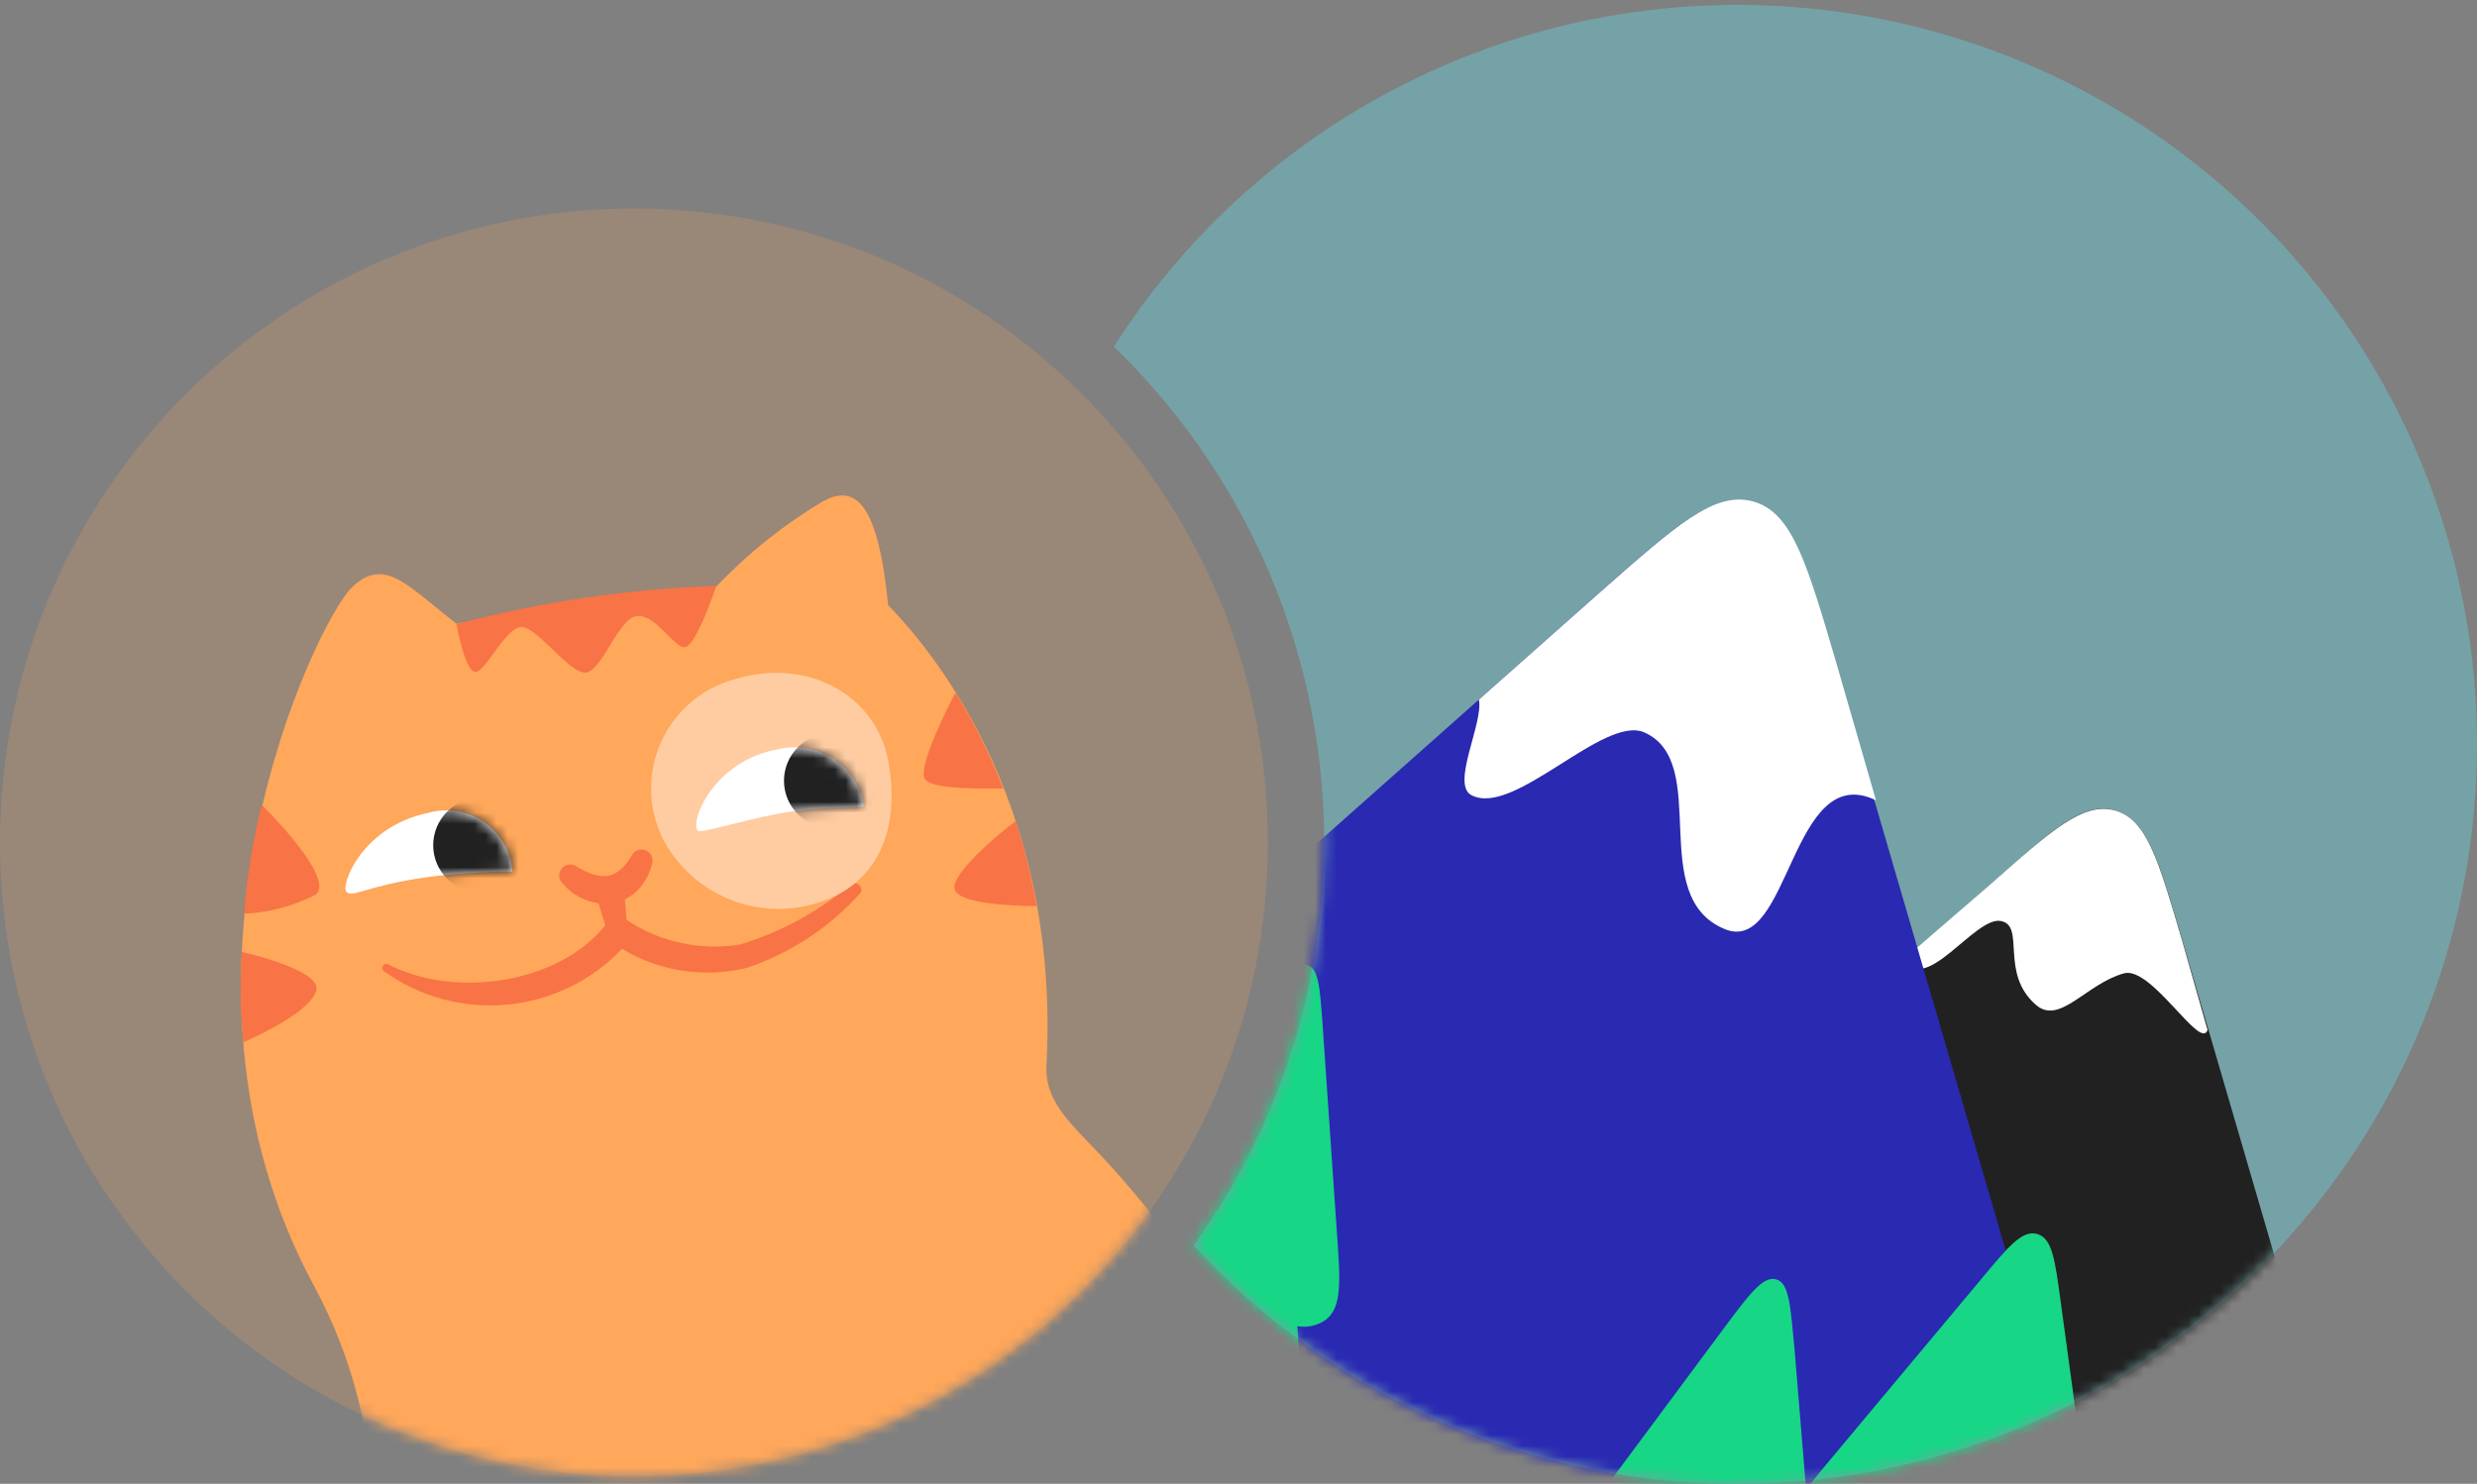 <svg width="227" height="136" viewBox="0 0 227 136" fill="none" xmlns="http://www.w3.org/2000/svg">
    <rect x="0" y="0" width="227" height="136" fill="#808080" stroke="none"/>
    <path d="M160.328 0.46C148.751 0.267 137.318 3.045 127.121 8.528C116.923 14.011 108.301 22.015 102.076 31.778C113.004 42.331 119.76 56.472 121.104 71.604C122.448 86.737 118.29 101.846 109.393 114.16C116.995 122.407 126.524 128.638 137.127 132.295C147.729 135.952 159.074 136.921 170.143 135.114C181.212 133.307 191.659 128.782 200.549 121.944C209.439 115.105 216.492 106.168 221.077 95.933C225.662 85.697 227.636 74.484 226.82 63.298C226.005 52.112 222.427 41.303 216.406 31.841C210.385 22.379 202.11 14.559 192.322 9.082C182.535 3.605 171.542 0.642 160.328 0.46V0.46Z" fill="#5BF1FF" fill-opacity="0.3"/>
    <mask id="mask0_23_93514" style="mask-type:alpha" maskUnits="userSpaceOnUse" x="102" y="0" width="125" height="136">
        <path d="M160.328 0.461C148.751 0.268 137.319 3.046 127.121 8.529C116.923 14.011 108.301 22.016 102.076 31.779C113.005 42.332 119.761 56.473 121.105 71.605C122.449 86.738 118.291 101.847 109.394 114.161C116.995 122.408 126.524 128.639 137.127 132.296C147.729 135.953 159.074 136.922 170.143 135.115C181.212 133.308 191.66 128.783 200.549 121.945C209.439 115.106 216.492 106.169 221.077 95.933C225.663 85.698 227.636 74.485 226.821 63.299C226.005 52.113 222.427 41.304 216.406 31.842C210.385 22.38 202.11 14.559 192.323 9.083C182.535 3.606 171.542 0.643 160.328 0.461V0.461Z" fill="black"/>
    </mask>
    <g mask="url(#mask0_23_93514)">
        <path d="M139.49 141.572C131.07 139.146 126.866 137.939 126.153 134.8C125.439 131.66 128.747 128.754 135.234 122.955L182.289 81.18C188.089 75.991 190.982 73.396 193.875 74.291C196.768 75.186 197.845 78.845 200.024 86.279L217.656 146.684C220.108 155.078 221.327 159.281 219.057 161.564C216.786 163.848 212.57 162.628 204.163 160.267L139.49 141.572Z" fill="#212121"/>
        <path d="M199.998 86.279C197.819 78.845 196.742 75.121 193.849 74.291C190.956 73.461 188.063 76.03 182.263 81.18L174.479 87.913C176.425 91.299 180.966 84.021 183.327 84.411C185.689 84.8 183.185 89.185 186.597 92.117C188.763 93.985 191.202 90.158 194.653 89.211C197.157 88.523 201.685 96.372 202.308 94.4L199.998 86.279Z" fill="white"/>
        <path d="M93.615 128.846C83.236 125.862 78.046 124.37 77.229 120.516C76.412 116.663 80.368 113.083 88.412 105.947L146.287 54.572C153.41 48.24 156.978 45.075 160.558 46.1C164.139 47.125 165.449 51.704 168.122 60.851L189.801 135.138C192.811 145.517 194.316 150.615 191.526 153.418C188.737 156.22 183.561 154.715 173.208 151.757L93.615 128.846Z" fill="#2929B2"/>
        <path d="M168.276 60.729C165.603 51.648 164.267 47.003 160.712 45.978C157.157 44.953 153.603 48.119 146.441 54.45L135.53 64.128C135.958 66.295 132.936 71.913 134.856 72.886C138.748 74.922 146.999 65.465 150.709 67.138C156.885 69.915 150.813 82.188 158.065 85.159C164.046 87.624 164.098 69.59 171.921 73.353L168.276 60.729Z" fill="white"/>
        <path d="M152.074 146.982C147.299 145.607 144.912 144.919 144.29 142.934C143.667 140.949 145.302 138.821 148.454 134.566L157.86 121.904C160.338 118.583 161.57 116.922 162.777 117.259C163.983 117.597 164.074 119.672 164.464 123.746L165.761 139.47C166.176 144.75 166.384 147.384 164.84 148.759C163.296 150.134 160.948 149.46 156.134 148.085L152.074 146.982Z" fill="#17D685"/>
        <path d="M166.643 143.543C165.551 143.139 164.634 142.369 164.048 141.364C163.075 139.353 164.762 137.342 168.109 133.333L181.614 117.181C184.092 114.197 185.338 112.718 186.7 113.107C188.062 113.496 188.322 115.416 188.841 119.256L191.682 140.118C192.395 145.308 192.746 147.902 190.851 149.083C189.82 149.626 188.632 149.791 187.491 149.55L187.971 153.027C188.672 158.216 189.022 160.811 187.141 161.992C185.26 163.172 182.172 162.29 176.023 160.526L170.522 158.93C164.372 157.165 161.298 156.335 160.337 154.272C159.377 152.209 161.038 150.25 164.398 146.229L166.643 143.543Z" fill="#17D685"/>
        <path d="M102.982 116.947C102.122 116.593 101.433 115.918 101.062 115.066C100.387 113.288 101.775 111.394 104.552 107.593L115.696 92.349C117.746 89.534 118.771 88.132 119.809 88.457C120.847 88.781 120.963 90.494 121.21 93.957L122.507 112.808C122.845 117.492 123 119.827 121.482 120.982C120.726 121.507 119.794 121.712 118.888 121.552L119.108 124.692C119.445 129.376 119.601 131.711 118.083 132.878C116.565 134.046 114.191 133.358 109.534 132.009L105.343 130.803C100.647 129.505 98.299 128.779 97.637 126.988C96.975 125.198 98.35 123.304 101.127 119.516L102.982 116.947Z" fill="#17D685"/>
    </g>
    <path d="M58.096 135.306C90.181 135.306 116.191 109.296 116.191 77.21C116.191 45.125 90.181 19.115 58.096 19.115C26.01 19.115 -0 45.125 -0 77.21C-0 109.296 26.01 135.306 58.096 135.306Z" fill="#FFA75A" fill-opacity="0.2"/>
    <mask id="mask1_23_93514" style="mask-type:alpha" maskUnits="userSpaceOnUse" x="-1" y="19" width="118" height="117">
        <path d="M58.096 135.283C90.181 135.283 116.191 109.272 116.191 77.187C116.191 45.101 90.181 19.091 58.096 19.091C26.01 19.091 -0 45.101 -0 77.187C-0 109.272 26.01 135.283 58.096 135.283Z" fill="black"/>
    </mask>
    <g mask="url(#mask1_23_93514)">
        <path d="M32.252 53.834C29.034 56.896 13.258 89.434 28.879 118.053C32.355 124.552 34.181 131.805 34.198 139.174C34.431 156.741 42.682 183.622 58.069 188.474L127.763 159.439C127.763 159.439 121.977 127.861 100.156 105.132C98.028 102.9 95.745 100.799 95.9 97.711C97.249 72.802 84.613 58.79 81.396 55.469C80.462 46.05 78.386 44.337 75.428 45.946C71.834 48.081 68.552 50.701 65.672 53.73C57.665 54.361 49.708 55.513 41.852 57.181C37.312 53.678 35.262 50.954 32.252 53.834Z" fill="#FFA75A"/>
        <path d="M77.919 81.103C74.953 83.596 71.51 85.459 67.8 86.578C64.179 87.159 60.473 86.353 57.421 84.32L57.265 82.426C57.794 82.174 58.263 81.811 58.64 81.362C59.205 80.708 59.597 79.923 59.782 79.079C59.83 78.848 59.795 78.607 59.684 78.398C59.573 78.189 59.393 78.026 59.174 77.937C58.955 77.847 58.712 77.837 58.486 77.909C58.261 77.98 58.068 78.128 57.94 78.327C56.72 80.454 55.345 80.921 52.906 79.468C52.702 79.299 52.44 79.216 52.176 79.237C51.911 79.259 51.666 79.383 51.493 79.584C51.319 79.785 51.231 80.045 51.248 80.31C51.265 80.575 51.385 80.822 51.583 80.999C52.413 81.98 53.578 82.618 54.852 82.79C55.034 83.386 55.293 84.191 55.475 84.813C51.168 90.184 41.697 91.534 35.625 88.42C35.546 88.362 35.447 88.337 35.35 88.352C35.252 88.366 35.165 88.419 35.106 88.498C35.048 88.577 35.023 88.676 35.038 88.773C35.052 88.871 35.105 88.958 35.184 89.017C38.456 91.367 42.468 92.454 46.479 92.078C50.49 91.701 54.229 89.886 57.006 86.967C60.44 89.038 64.554 89.663 68.448 88.706C72.437 87.361 76.012 85.011 78.827 81.881C79.216 81.362 78.464 80.61 77.919 81.103Z" fill="#F87345"/>
        <path d="M41.827 57.207C41.827 57.207 42.631 61.67 43.591 61.592C44.551 61.514 46.316 57.518 47.769 57.466C49.222 57.414 52.206 61.825 53.711 61.644C55.216 61.462 56.721 56.454 58.485 56.454C60.249 56.454 61.78 59.438 62.792 59.309C63.804 59.179 65.646 53.704 65.646 53.704C57.6 53.973 49.61 55.148 41.827 57.207V57.207Z" fill="#F87345"/>
        <path d="M23.975 73.812C23.16 77.074 22.622 80.398 22.367 83.75C24.645 83.643 26.874 83.05 28.905 82.012C30.851 80.533 24.105 73.89 24.105 73.89L23.975 73.812Z" fill="#F87345"/>
        <path d="M28.983 90.807C29.501 89.095 23.559 87.564 22.158 87.253C22.003 90.011 22.046 92.777 22.288 95.53C23.975 94.803 28.412 92.675 28.983 90.807Z" fill="#F87345"/>
        <path d="M84.795 71.453C85.548 72.388 90.452 72.284 91.931 72.258C90.746 69.209 89.287 66.273 87.572 63.487C87.26 64.032 83.965 70.364 84.795 71.453Z" fill="#F87345"/>
        <path d="M94.992 83.051C94.538 80.414 93.897 77.813 93.072 75.267C91.464 76.46 87.286 80.015 87.468 81.416C87.649 82.818 92.528 83.025 94.992 83.051Z" fill="#F87345"/>
        <path d="M81.371 69.583C82.538 75.499 80.774 81.051 74.806 82.79C72.14 83.6 69.274 83.453 66.706 82.372C64.137 81.292 62.027 79.347 60.742 76.874C60.06 75.495 59.693 73.982 59.668 72.445C59.642 70.907 59.959 69.382 60.594 67.982C61.23 66.582 62.169 65.34 63.343 64.347C64.518 63.353 65.898 62.634 67.385 62.24C73.976 60.242 80.177 63.667 81.371 69.583Z" fill="#FFCCA1"/>
        <path d="M46.964 79.885C44.318 79.892 41.675 80.065 39.05 80.404C33.524 81.209 32.356 82.299 31.759 81.754C31.163 81.209 33.135 75.734 39.31 74.489C40.173 74.253 41.078 74.21 41.959 74.365C42.841 74.52 43.678 74.868 44.409 75.383C45.14 75.899 45.749 76.57 46.191 77.348C46.632 78.127 46.897 78.993 46.964 79.885V79.885Z" fill="white"/>
        <mask id="mask2_23_93514" style="mask-type:alpha" maskUnits="userSpaceOnUse" x="31" y="74" width="16" height="8">
            <path d="M46.964 79.886C44.318 79.892 41.675 80.066 39.05 80.405C33.524 81.209 32.356 82.299 31.759 81.754C31.163 81.209 33.135 75.734 39.31 74.489C40.173 74.253 41.078 74.211 41.959 74.366C42.841 74.52 43.678 74.868 44.409 75.384C45.14 75.899 45.749 76.57 46.191 77.349C46.632 78.127 46.897 78.993 46.964 79.886V79.886Z" fill="black"/>
        </mask>
        <g mask="url(#mask2_23_93514)">
            <path d="M44.032 81.805C46.425 81.805 48.365 79.865 48.365 77.472C48.365 75.079 46.425 73.138 44.032 73.138C41.639 73.138 39.699 75.079 39.699 77.472C39.699 79.865 41.639 81.805 44.032 81.805Z" fill="#212121"/>
        </g>
        <path d="M79.165 73.892C79.009 74.074 75.013 73.892 71.38 74.567C67.748 75.242 64.193 76.435 63.934 76.124C63.207 75.216 65.49 69.689 71.303 68.677C72.163 68.469 73.058 68.441 73.93 68.595C74.802 68.748 75.633 69.08 76.371 69.57C77.109 70.059 77.738 70.696 78.219 71.44C78.7 72.183 79.022 73.019 79.165 73.892V73.892Z" fill="white"/>
        <mask id="mask3_23_93514" style="mask-type:alpha" maskUnits="userSpaceOnUse" x="63" y="68" width="17" height="9">
            <path d="M79.164 73.892C79.009 74.073 75.013 73.892 71.38 74.567C67.748 75.241 64.193 76.435 63.933 76.123C63.207 75.215 65.49 69.688 71.302 68.677C72.163 68.469 73.058 68.44 73.93 68.594C74.802 68.748 75.633 69.079 76.371 69.569C77.109 70.059 77.738 70.695 78.219 71.439C78.699 72.183 79.021 73.018 79.164 73.892V73.892Z" fill="black"/>
        </mask>
        <g mask="url(#mask3_23_93514)">
            <path d="M76.181 75.892C78.574 75.892 80.514 73.952 80.514 71.558C80.514 69.165 78.574 67.225 76.181 67.225C73.787 67.225 71.847 69.165 71.847 71.558C71.847 73.952 73.787 75.892 76.181 75.892Z" fill="#212121"/>
        </g>
    </g>
</svg>
